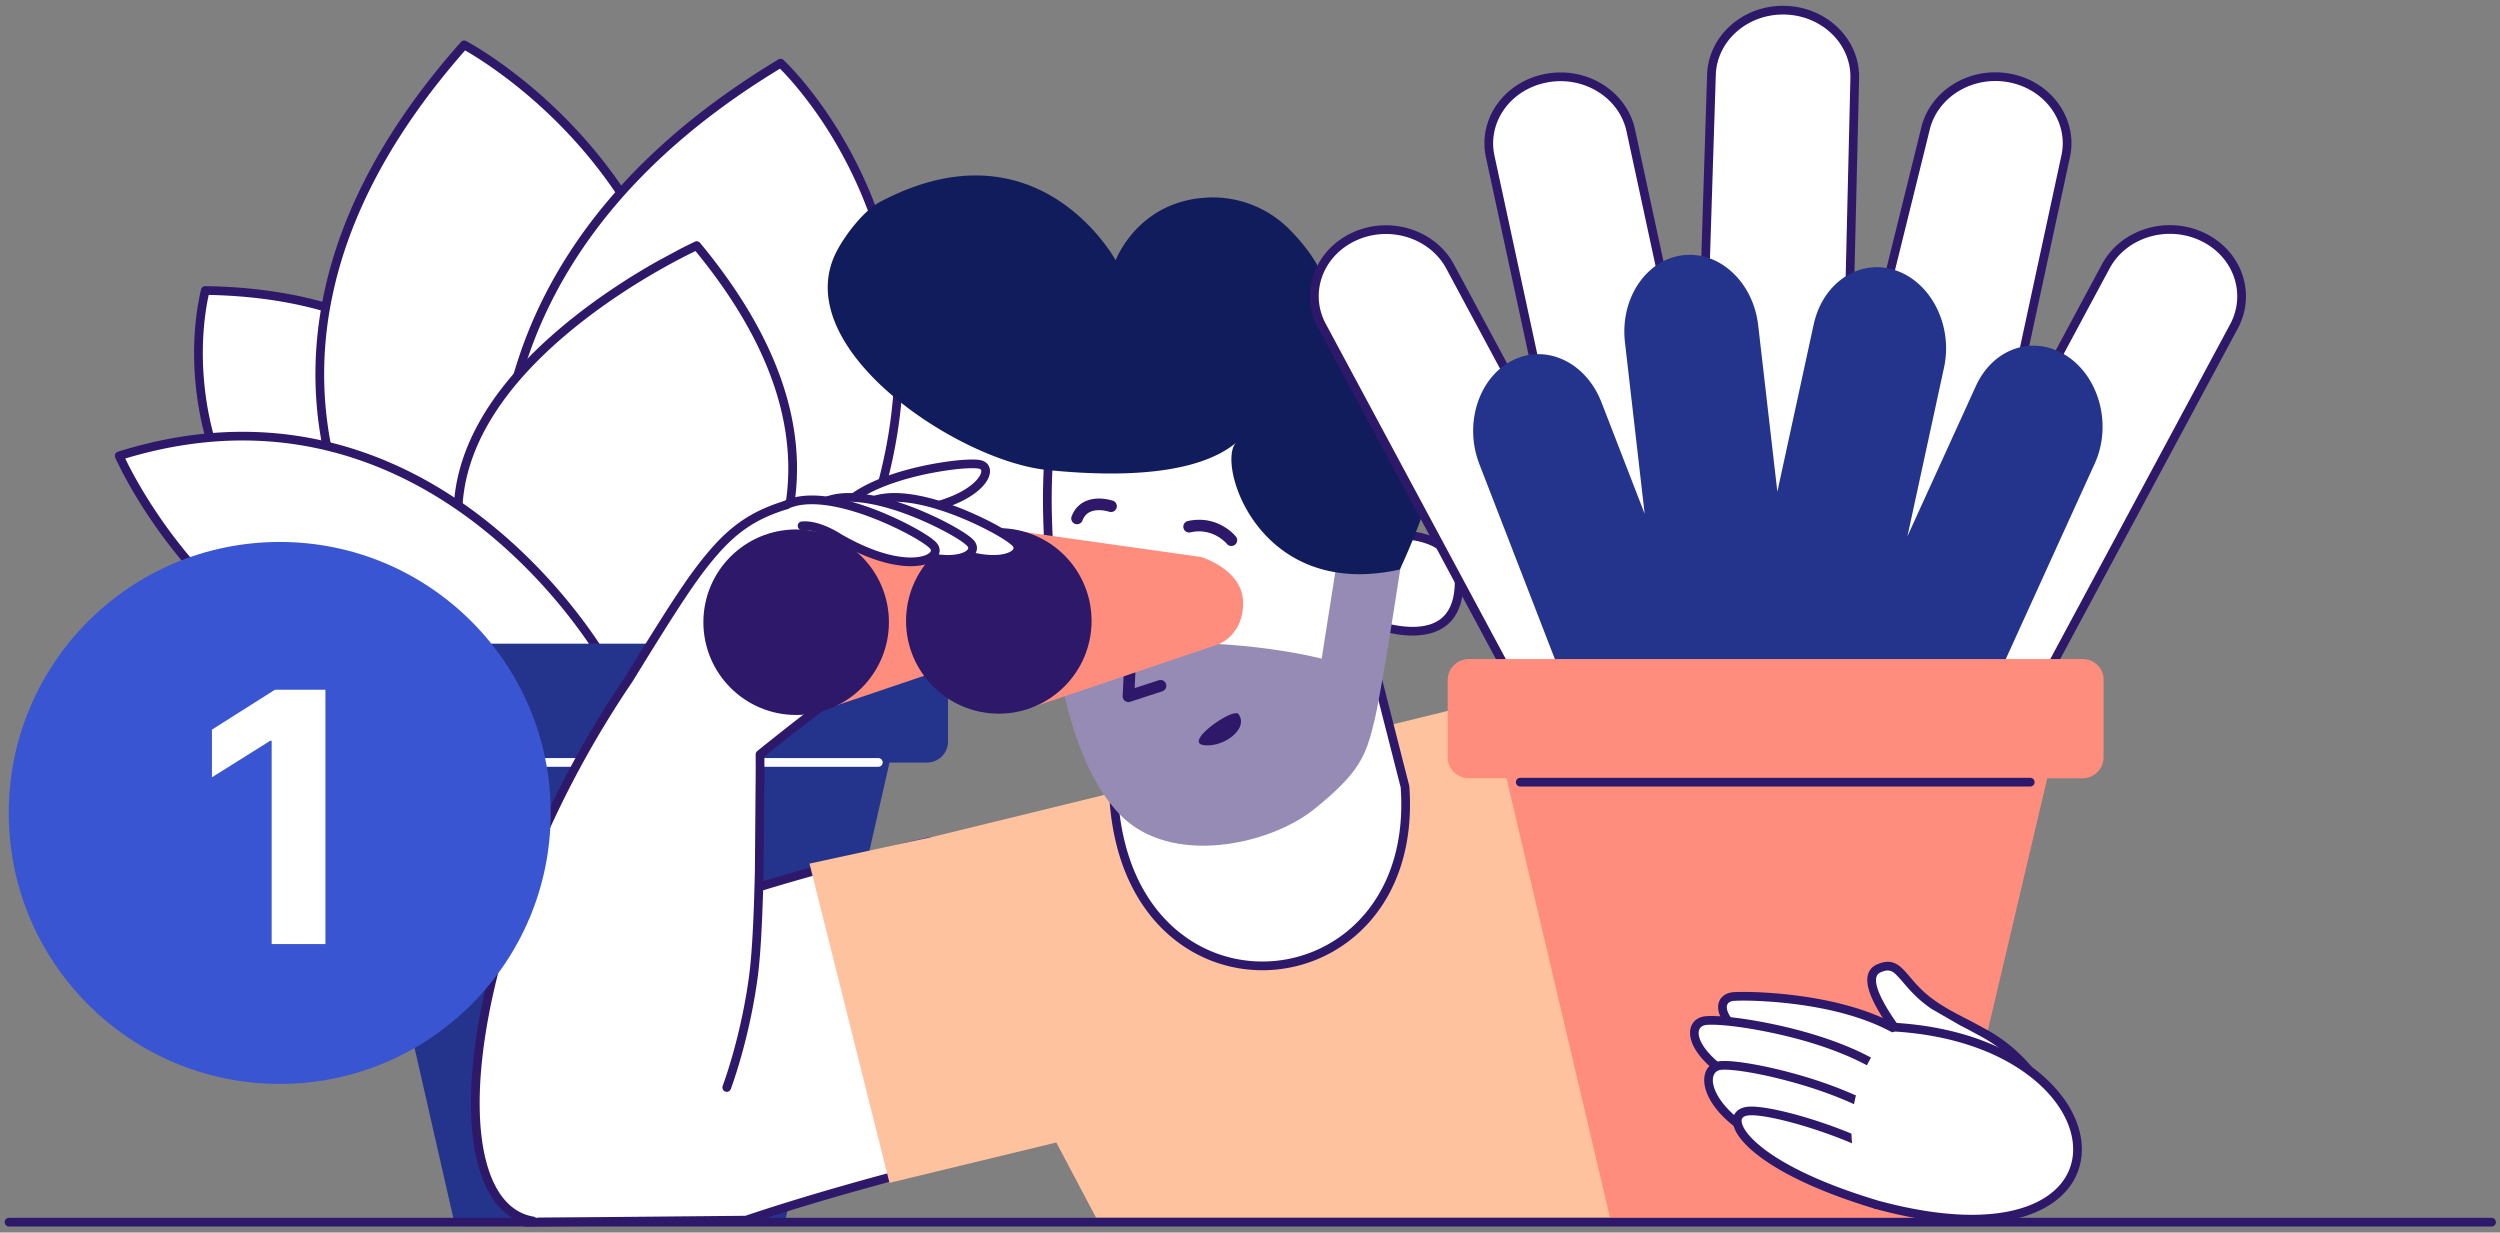 <svg xmlns="http://www.w3.org/2000/svg" width="286" height="141" fill="none" xmlns:v="https://vecta.io/nano"><rect width="100%" height="100%" fill="#808080" stroke="none"/><style><![CDATA[.B{fill:#2e186a}.C{fill:#fff}]]></style><g fill-rule="evenodd"><path d="M23.487 33.234s-7.739 28.182 25.592 43.145l12.406-9.566s.332-33.015-37.998-33.579z" class="C"/><path d="M23.494 32.736a.5.5 0 0 0-.488.366l-.03.114-.007.028-.091.394-.273 1.48c-.459 2.954-.564 6.351-.094 10.008.642 5.005 2.3 9.898 5.191 14.49 4.363 6.929 11.292 12.782 21.173 17.217a.5.5 0 0 0 .508-.06l12.406-9.565a.5.5 0 0 0 .194-.39v-.169l-.008-.322a25.8 25.8 0 0 0-.066-1.139 36.04 36.04 0 0 0-.526-3.876c-.747-3.938-2.1-7.868-4.214-11.541-2.709-4.706-6.48-8.647-11.461-11.564-5.861-3.433-13.219-5.339-22.213-5.471zm.383 1.003l.131.003c8.588.195 15.604 2.049 21.196 5.325a30.29 30.29 0 0 1 11.101 11.202c2.054 3.568 3.372 7.394 4.099 11.229.257 1.358.422 2.624.512 3.769a25.47 25.47 0 0 1 .06.997l.007.194.003.112-11.973 9.231-.307-.14c-9.397-4.323-15.988-9.953-20.159-16.576A34.41 34.41 0 0 1 23.5 44.999c-.457-3.557-.355-6.862.091-9.728l.039-.244a23.3 23.3 0 0 1 .203-1.081l.034-.155.012-.052z" class="B"/><path d="M53.098 5.135s40.456 21.307 20.51 69.251l-22.171 2.175c0 .017-34.494-30.623 1.661-71.426z" class="C"/><path d="M52.725 4.805c-8.529 9.625-13.603 19.187-15.626 28.602-1.715 7.981-1.198 15.644 1.137 22.901 1.814 5.64 4.613 10.714 7.981 15.139a48.44 48.44 0 0 0 3.449 4.067l.177.184c.29.3.558.569.801.803l.163.156.124.116.182.165.032.026.04.026c.011.006.026.013.07.034l.029.01.105.022.095-.036.004.036 22.171-2.175a.5.5 0 0 0 .411-.304c5.564-13.374 6.808-25.482 4.404-36.346-1.941-8.774-6.166-16.363-11.987-22.802a57.46 57.46 0 0 0-9.029-8.085c-1.027-.739-1.985-1.375-2.852-1.908l-.129-.079-.766-.453-.172-.097-.208-.114a.5.5 0 0 0-.605.11zm.245 1.231l.237-.271.159.092.592.352a46.1 46.1 0 0 1 2.918 1.945c3.024 2.177 6.049 4.822 8.872 7.944 5.711 6.318 9.851 13.755 11.753 22.349l.07.32c2.241 10.47 1.036 22.132-4.258 35.033l-.05.12-21.654 2.125-.118-.111-.087-.083a31.83 31.83 0 0 1-1.017-1.023c-1.077-1.13-2.221-2.462-3.377-3.983-3.303-4.341-6.048-9.317-7.825-14.841-2.283-7.096-2.788-14.583-1.111-22.387 1.946-9.056 6.781-18.273 14.897-27.581z" class="B"/><path d="M108.036 24.017s16.192 24.329-10.762 48.99l-14.781-5.181s-10.695-31.238 25.543-43.809z" class="C"/><path d="M107.873 23.546c-8.572 2.974-14.997 7.136-19.491 12.292-3.812 4.373-6.135 9.341-7.195 14.701-.824 4.163-.845 8.32-.292 12.279.184 1.32.421 2.528.686 3.603l.04.16a25.06 25.06 0 0 0 .259.952l.024.082.069.225.048.147a.5.5 0 0 0 .306.309l14.781 5.181a.5.5 0 0 0 .501-.103c8.99-8.225 13.855-16.96 15.296-25.901 1.083-6.716.177-13.042-1.994-18.688-.535-1.392-1.109-2.632-1.684-3.706-.183-.343-.355-.647-.512-.91l-.113-.187-.153-.241a.5.5 0 0 0-.578-.195zm-.176 1.118l.128-.045.081.137a22.89 22.89 0 0 1 .445.794 32.09 32.09 0 0 1 1.632 3.593c2.112 5.492 2.993 11.645 1.941 18.172l-.043.261c-1.428 8.451-6.015 16.729-14.423 24.583l-.3.279-14.264-5.001-.033-.109-.052-.176c-.07-.242-.144-.514-.22-.816a34.53 34.53 0 0 1-.706-3.657c-.538-3.854-.518-7.902.282-11.947 1.028-5.194 3.276-10.003 6.968-14.239 4.287-4.919 10.402-8.923 18.564-11.829z" class="B"/><path d="M124.643 45.307s-1.727 34.36-36.553 31.304l-7.988-11.608c0-.017 8.403-30.523 44.541-19.696z" class="C"/><path d="M102.327 43.329c-5.471 1.247-10.064 3.809-13.849 7.398-2.889 2.74-5.149 5.918-6.853 9.266l-.091.179c-1.051 2.093-1.931 4.479-1.931 4.831a.5.5 0 0 0 .088.282l7.988 11.608a.5.5 0 0 0 .367.214c8.586.753 15.656-.696 21.337-4.032 4.767-2.8 8.41-6.837 11.069-11.784 1.876-3.49 3.156-7.225 3.951-10.959.278-1.307.475-2.521.606-3.612l.026-.225.071-.703.013-.15.015-.211.006-.098a.5.5 0 0 0-.355-.502c-8.549-2.562-16.012-2.97-22.459-1.501zm21.671 2.307l.119.035-.019.215-.077.715a39.53 39.53 0 0 1-.592 3.524c-.776 3.648-2.026 7.295-3.853 10.695-2.578 4.795-6.098 8.696-10.697 11.397l-.165.096c-5.359 3.096-12.006 4.475-20.084 3.843l-.263-.021-7.72-11.219.033-.105.054-.166a22.57 22.57 0 0 1 .267-.764c.369-1 .841-2.099 1.424-3.261 1.666-3.317 3.888-6.466 6.739-9.169a28.26 28.26 0 0 1 13.385-7.15c6.145-1.401 13.27-1.045 21.449 1.336z" class="B"/><path d="M89.303 7.227s29.794 27.568.98 70.795l-29.595-1.96S42.602 35.343 89.303 7.227z" class="C"/><path d="M89.045 6.801c-10.448 6.29-18.195 13.515-23.509 21.497-5.19 7.795-7.922 16.085-8.616 24.593-.525 6.43.137 12.532 1.563 18.034a45.75 45.75 0 0 0 1.144 3.772l.053.15a29.89 29.89 0 0 0 .364.966l.074.183.072.173.042.098a.5.5 0 0 0 .422.295l29.595 1.96a.5.5 0 0 0 .448-.221c8.814-13.223 12.761-25.821 12.638-37.674-.096-9.25-2.645-17.524-6.833-24.711a47.98 47.98 0 0 0-4.703-6.717c-.563-.669-1.086-1.248-1.556-1.736l-.178-.183-.213-.214-.157-.152-.054-.051a.5.5 0 0 0-.595-.061zm-.103 1.228l.288-.175.179.181.115.119c.455.472.963 1.035 1.511 1.687a46.98 46.98 0 0 1 4.604 6.577c4.106 7.045 6.604 15.153 6.698 24.219l.002.35c.04 11.429-3.776 23.583-12.213 36.369l-.101.152-28.999-1.92-.026-.064c-.115-.286-.244-.625-.383-1.012-.399-1.112-.798-2.396-1.171-3.835-1.399-5.401-2.05-11.392-1.534-17.704.681-8.344 3.36-16.472 8.453-24.121 5.126-7.699 12.564-14.694 22.578-20.821z" class="B"/><path d="M79.703 28.102s-44.508 20.194-19.879 47.18l20.278-.316s24.064-17.354-.398-46.865z" class="C"/><path d="M79.497 27.649l-.123.057-.192.09-.876.429-.3.152-2.815 1.514c-3.221 1.822-6.442 3.932-9.45 6.307-6.403 5.055-10.965 10.602-12.874 16.569-2.39 7.469-.449 15.139 6.589 22.851a.5.5 0 0 0 .376.162l20.278-.316a.5.5 0 0 0 .284-.094l.081-.06.049-.037a14.83 14.83 0 0 0 .348-.275 23.43 23.43 0 0 0 1.225-1.075c1.261-1.183 2.522-2.583 3.698-4.195 3.398-4.657 5.424-10.111 5.384-16.306-.051-7.948-3.528-16.514-11.091-25.638a.5.5 0 0 0-.59-.136zm.067 1.069l.195.239c7.117 8.752 10.373 16.922 10.421 24.472.038 5.965-1.913 11.218-5.193 15.713-1.138 1.56-2.357 2.914-3.575 4.056a22.8 22.8 0 0 1-1.09.962l-.134.109-.144.115-.087.068-.027.02-19.89.309.15.166c-6.806-7.457-8.653-14.759-6.376-21.876 1.838-5.745 6.281-11.147 12.542-16.09 2.965-2.341 6.144-4.424 9.323-6.222l.349-.196a69.93 69.93 0 0 1 2.576-1.372l.147-.074.624-.308.187-.09z" class="B"/><path d="M13.638 52.149s14.133 32.649 48.926 29.162l6.626-5.746c-.017 0-19.564-34.675-55.552-23.416z" class="C"/><path d="M40.174 52.322c6.69 2.124 12.717 5.869 18.063 10.777 3.032 2.783 5.655 5.766 7.863 8.752.771 1.042 1.434 2.008 1.992 2.88l.057.089.309.493.091.148-6.191 5.368.157-.015c-8.453.847-16.11-.404-23.009-3.445-5.773-2.544-10.849-6.265-15.258-10.855-3.065-3.19-5.628-6.609-7.709-10.028-.728-1.196-1.343-2.305-1.849-3.3l-.047-.094-.257-.52-.056-.116.022-.007c9.212-2.772 17.82-2.669 25.822-.129zm29.375 22.868l-.103-.171-.091-.149-.365-.585-.059-.092c-.57-.89-1.246-1.874-2.03-2.935-2.244-3.034-4.909-6.064-7.99-8.893-5.446-5-11.596-8.821-18.435-10.993-8.358-2.654-17.364-2.709-26.986.301a.5.5 0 0 0-.308.673l.04.091.065.143.051.11.111.234.305.618.049.096c.517 1.017 1.144 2.148 1.886 3.366 2.117 3.477 4.723 6.954 7.841 10.2 4.494 4.678 9.675 8.476 15.575 11.076 7.055 3.11 14.885 4.39 23.51 3.525a.5.5 0 0 0 .277-.119l6.626-5.746.021-.019a.5.5 0 0 0-.291-.853l-.026-.002-.03-.001a.57.57 0 0 1 .332.105l.025.019z" class="B"/><path d="M106.027 73.638H35.993a2.41 2.41 0 0 0-2.408 2.408v8.785a2.41 2.41 0 0 0 2.408 2.408h4.002l11.941 52.444h37.882l11.941-52.444h4.285a2.41 2.41 0 0 0 2.408-2.408v-8.785c-.017-1.329-1.096-2.408-2.425-2.408z" fill="#24348c"/><path d="M100.48 86.725a.5.5 0 0 1 .498.498.5.5 0 0 1-.469.497l-.029.001H41.373a.5.5 0 0 1-.498-.498.5.5 0 0 1 .469-.497l.029-.001h59.107zm-43.529 47.363c.199 1.378.947 3.288 2.757 4.916l.365.813 25.277-.232c23.4-7.905 64.504-16.059 64.504-16.059l-43.545-27.252s-26.539 6.028-36.686 11.907c-10.131 5.896-13.635 19.231-12.672 25.907z" class="C"/><path d="M106.198 95.788l-.748.173-1 .237-.773.186-3.83.952c-4.762 1.214-9.523 2.533-13.97 3.913l-.803.251c-6.37 2.006-11.486 3.962-14.924 5.815a27.41 27.41 0 0 0-.778.434c-4.779 2.781-8.421 7.357-10.707 12.902-1.946 4.722-2.736 9.849-2.208 13.507l.014.094c.271 1.716 1.182 3.504 2.731 4.963l.093.086.323.72a.5.5 0 0 0 .459.294l25.277-.233a.48.48 0 0 0 .155-.026l2.12-.702.664-.214c6.02-1.929 13.282-3.959 21.522-6.051 8.57-2.175 17.739-4.304 26.922-6.302l1.895-.411 7.613-1.608 1.691-.347 2.015-.407a.5.5 0 0 0 .167-.911l-43.545-27.252a.5.5 0 0 0-.375-.063zm.021 1.017l42.31 26.478-1.892.387-1.38.285-7.751 1.645-.308.067c-9.194 1.994-18.388 4.121-26.999 6.297l-.629.159c-8.564 2.174-16.077 4.283-22.247 6.284l-.312.101-1.223.404-.522.174-24.871.229-.232-.516a.5.5 0 0 0-.122-.167c-1.505-1.353-2.368-3.034-2.597-4.616-.501-3.471.261-8.42 2.143-12.985 2.207-5.355 5.712-9.759 10.286-12.42a29.14 29.14 0 0 1 .75-.419l.213-.114c3.477-1.84 8.675-3.803 15.136-5.815l.2-.062c4.27-1.326 8.835-2.596 13.412-3.77l.508-.13 4.588-1.134.895-.212.643-.15z" class="B"/><path d="M60.937 139.668c-11.36-1.943-8.121-33.795 10.978-61.927 8.553-13.917 11.027-17.686 17.604-19.845 2.574-.847 5.331-.847 8.254.448 10.413 4.6 21.457 9.383 14.05 11.492S86.944 86.31 86.944 86.31s.166 18.649-.764 25.458c-.615 4.617-1.827 9.267-3.039 12.638" class="C"/><path d="M89.363 57.422c2.804-.923 5.638-.821 8.497.416l2.115.934c6.608 2.926 9.992 4.581 12.295 6.182l.07.048c1.517 1.064 2.34 2 2.393 2.922.061 1.069-.87 1.834-2.694 2.368l-.08.023c-2.393.681-6.075 2.746-10.668 5.858l-3.121 2.177c-2.552 1.825-5.145 3.782-7.643 5.738l-.456.358-1.544 1.225-.545.438-.538.436.004.662.003.716-.102 11.964-.021.895c-.121 4.795-.325 8.548-.632 10.891l-.022.161c-.579 4.347-1.731 9.034-3.064 12.741a.5.5 0 0 1-.637.3.5.5 0 0 1-.3-.637c1.286-3.576 2.404-8.095 2.983-12.308l.052-.386c.311-2.38.518-6.288.636-11.291l.017-.778.094-11.548-.009-1.612a.5.5 0 0 1 .182-.389l.575-.468.315-.254 2.239-1.779.154-.121c2.509-1.965 5.113-3.93 7.678-5.764l3.142-2.191.419-.282c4.39-2.95 7.935-4.928 10.382-5.664l.298-.087c1.372-.411 1.933-.878 1.907-1.333-.029-.514-.689-1.264-1.97-2.163l-.135-.094c-2.139-1.473-5.315-3.041-11.284-5.696l-2.778-1.229c-2.669-1.183-5.286-1.29-7.897-.431-3.234 1.062-5.384 2.505-7.749 5.26l-.088.103c-2.108 2.479-4.052 5.421-9.028 13.505l-.47.765-.012.019c-8.938 13.166-14.925 28.011-16.83 40.579-1.785 11.772.346 19.691 5.524 20.577a.5.5 0 0 1 .407.575.5.5 0 0 1-.575.407c-5.926-1.014-8.199-9.458-6.342-21.708 1.909-12.591 7.851-27.405 16.721-40.591l.265-.393.759-1.234c4.739-7.69 6.669-10.603 8.755-13.069l.067-.079c2.517-2.961 4.836-4.532 8.285-5.664z" class="B"/><path d="M222.18 139.336l-39.244-62.243-76.594 18.733v-.017l-13.734 2.989 9.15 36.519 19.082-4.617 4.551 8.602h96.789v.034z" fill="#ffc29e"/><path d="M160.067 61.2s7.706-.349 6.776 6.626-9.699 3.537-9.699 3.537l.498-9.865 2.425-.299z" class="C"/><path d="M160.055 60.702h-.01l-.039.003-2.424.299a.5.5 0 0 0-.437.469l-.498 9.864c-.011.214.116.411.316.489l.067.026.33.115 1.027.301c1.239.317 2.491.487 3.672.428 2.897-.145 4.856-1.642 5.278-4.805.459-3.442-1.002-5.577-3.666-6.586-.729-.276-1.503-.448-2.284-.538-.484-.056-.903-.073-1.226-.068l-.106.002zm1.218 1.056a8.55 8.55 0 0 1 2.045.48c2.253.854 3.426 2.567 3.032 5.523-.353 2.644-1.891 3.82-4.341 3.942-1.067.053-2.224-.103-3.374-.398l-.116-.03-.746-.219-.112-.037.458-9.076 1.988-.245h.019c.286-.007.682.008 1.147.061z" class="B"/><path d="M136.734 40.907c-2.043-.033-15.993-.017-16.774 11.675-.764 11.691 1.694 24.379 3.355 30.142s28.1 1.329 29.561.714c1.478-.614 3.156-2.491 3.156-2.491l2.491-18.035c.016 0 .116-21.606-21.789-22.004z" class="C"/><path d="M133.305 40.577c-1.955.218-3.854.636-5.609 1.304-4.791 1.823-7.813 5.217-8.222 10.506l-.011.161c-.353 5.396-.05 11.343.771 17.393l.06.434c.658 4.702 1.602 9.221 2.542 12.484.459 1.591 2.352 2.524 5.424 2.97l.099.014c2.523.355 5.815.382 9.646.136l.198-.013c5.877-.39 13.692-1.579 14.866-2.072.171-.071.347-.158.528-.26.437-.247.892-.576 1.357-.967a15.59 15.59 0 0 0 1.032-.953l.109-.111.149-.155.088-.094.071-.078.024-.028c.052-.068.086-.15.098-.235l2.365-17.119.023.073c.116.386.151.764.147.365l-.04-1.677c-.005-.178-.013-.387-.028-.619l-.005-.088c-.049-.751-.142-1.594-.29-2.501-.42-2.583-1.191-5.178-2.402-7.612-1.561-3.139-3.743-5.777-6.634-7.736-3.409-2.311-7.69-3.597-12.918-3.692a26.58 26.58 0 0 0-3.438.169zM120.44 52.894l.017-.28c.331-4.955 3.092-8.089 7.594-9.802 1.668-.635 3.488-1.035 5.365-1.245 1.267-.142 2.34-.179 3.31-.163 5.039.092 9.132 1.321 12.376 3.52 2.74 1.857 4.812 4.362 6.301 7.355 1.162 2.337 1.906 4.838 2.311 7.329a25.46 25.46 0 0 1 .279 2.405l.005.084.013.237.006.146.007.199-.037-1.426c-.013-.697.09 1.159.536 1.159l-.03.001a.5.5 0 0 0-.464.429l-2.469 17.88-.085.089-.196.202a15.08 15.08 0 0 1-.965.892c-.423.355-.83.649-1.207.862a3.94 3.94 0 0 1-.422.208l-.043.017c-.447.157-2.421.539-4.756.896l-.087.013c-3.127.476-6.517.863-9.662 1.072-8.285.55-13.717-.214-14.343-2.389l-.086-.3c-.927-3.293-1.853-7.81-2.486-12.476-.799-5.884-1.102-11.664-.782-16.914z" class="B"/><path d="M157.692 78.089l3.039 11.907c1.976 27.103-35.64 28.829-33.281-3.853l22.187 2.79 1.744-8.785 6.311-2.059z" class="C"/><path d="M151.226 79.675l-.031.011a.5.5 0 0 0-.303.365l-1.653 8.33-21.727-2.732a.5.5 0 0 0-.559.459c-.564 7.812 1.102 14.126 4.589 18.545 3.133 3.972 7.61 6.191 12.39 6.334 4.679.141 9.225-1.73 12.466-5.224 3.539-3.815 5.306-9.271 4.83-15.803a.51.51 0 0 0-.014-.087l-3.039-11.907a.5.5 0 0 0-.638-.35l-6.311 2.059zm6.115-.947l2.896 11.347-.003-.043c.457 6.265-1.222 11.447-4.566 15.052a15.32 15.32 0 0 1-11.706 4.906c-4.488-.134-8.689-2.216-11.638-5.955l-.099-.127c-3.157-4.079-4.723-9.865-4.322-17.052l.009-.154 21.663 2.724.03.003a.5.5 0 0 0 .521-.4l1.687-8.499 5.528-1.804z" class="B"/><path d="M153.242 62.379l-2.043 12.97s-8.719-2.342-20.959-1.727c0 0-6.66.565-9.267 1.528 0 0 1.362 12.123 7.174 18.068s17.123 3.454 22.238-.681 5.879-5.995 6.859-10.13 3.272-19.447 3.272-19.447l-7.274-.581z" fill="#968bb4"/><path d="M160.134 65.153s3.471-7.174 4.484-13.086c.963-5.547-1.96-11.127-7.175-13.236-4.367-1.777-5.796-1.196-5.796-1.196s2.591-4.617-4.152-11.409a12.35 12.35 0 0 0-9.034-3.637c-8.254.216-10.828 7.191-10.828 7.191s-8.802-16.258-26.938-6.693c-1.826.963-3.902 3.654-4.882 5.48-6.012 11.01 13.668 24.13 23.931 25.193 11.277 1.163 18.352-.233 21.789-3.222-2.557 1.793 2.043 18.301 18.601 14.614z" fill="#111c5c"/><path d="M129.641 68.309c.355.017.632.311.632.662l-.001.033-.468 9.716 2.755-.897c.338-.11.7.065.826.394l.011.032c.11.338-.065.7-.394.826l-.032.011-3.67 1.196c-.432.141-.872-.184-.87-.633l.001-.031.514-10.678c.018-.355.311-.632.663-.632l.033.001zm6.255-8.705c1.68-.363 3.156-.007 4.38.806a5.72 5.72 0 0 1 .811.65l.067.067.235.257c.229.287.181.705-.106.934s-.704.181-.933-.105a2.72 2.72 0 0 0-.187-.197 4.4 4.4 0 0 0-.622-.498 4.24 4.24 0 0 0-3.364-.614c-.359.078-.712-.15-.79-.509s.151-.712.509-.79zm-11.009-2.487c.644-.132 1.31-.096 1.949.039l.103.023.378.104c.347.119.532.497.413.844-.115.336-.473.52-.811.423l-.072-.022-.035-.01-.252-.062c-.475-.101-.967-.127-1.406-.037-.624.128-1.065.469-1.319 1.127-.132.342-.517.513-.859.38s-.512-.517-.38-.859c.425-1.101 1.244-1.736 2.291-1.95zm16.796 24.576c-.581-.797-6.244 3.172-4.035 3.537s5.281-1.827 4.035-3.537z" class="B"/><g fill="#ff8d7e"><path d="M117.933 80.962l21.507-7.274s2.873-1.096 2.774-4.833-4.8-5.131-4.8-5.131l-22.935-3.238 3.454 20.476z"/><path d="M94.916 80.962l21.507-7.274s2.873-1.096 2.773-4.833-4.799-5.131-4.799-5.131l-22.935-3.238 3.454 20.476z"/></g><path d="M114.264 81.643c5.861 0 10.612-4.751 10.612-10.612s-4.751-10.612-10.612-10.612-10.612 4.751-10.612 10.612 4.751 10.612 10.612 10.612zm-23.184.15c5.861 0 10.612-4.751 10.612-10.612S96.941 60.569 91.08 60.569 80.467 65.32 80.467 71.181s4.751 10.612 10.612 10.612z" class="B"/><path d="M95.68 59.025c2.624-4.683 14.166-6.244 16.309-5.912 2.142.316.033 4.7-9.184 5.514 0 0-2.824.05-4.268 1.295" class="C"/><path d="M103.885 53.707l.206-.054c3.092-.807 6.576-1.227 7.926-1.039l.044.007c.78.115 1.253.669 1.189 1.416-.056.644-.505 1.355-1.265 2.021-1.745 1.529-4.855 2.668-8.998 3.053l-.139.013-.173.007-.06.003-.551.048c-.569.065-1.137.174-1.662.336-.638.197-1.164.457-1.54.781a.5.5 0 0 1-.703-.052.5.5 0 0 1 .052-.703c.494-.426 1.139-.745 1.897-.979.59-.182 1.217-.302 1.843-.374l.183-.02.342-.028.15-.009.15-.006.12-.011c3.904-.363 6.795-1.41 8.378-2.763l.054-.047c.584-.512.899-1.011.929-1.358.018-.205-.067-.304-.345-.345-1.171-.182-4.639.236-7.67 1.038l-.098.026c-4.003 1.074-6.942 2.657-8.03 4.599a.5.5 0 0 1-.678.191.5.5 0 0 1-.191-.678c1.257-2.244 4.398-3.936 8.64-5.074z" class="B"/><path d="M99.384 57.48c4.85-2.325 15.18 3.072 16.74 4.567 1.578 1.495-2.69 3.853-10.679-.781 0 0-2.341-1.578-4.235-1.395" class="C"/><path d="M99.169 57.031c2.324-1.114 5.865-.686 9.991.833l.199.074c3.018 1.134 6.145 2.825 7.109 3.748.574.544.643 1.27.158 1.843-.416.494-1.194.815-2.2.922-2.308.244-5.506-.615-9.108-2.683l-.121-.07-.111-.071-.091-.057-.156-.094a10.87 10.87 0 0 0-.879-.463c-.656-.308-1.299-.525-1.887-.614-.292-.044-.565-.055-.813-.031a.5.5 0 0 1-.544-.448.5.5 0 0 1 .448-.544 4.31 4.31 0 0 1 1.058.038c.696.105 1.425.352 2.161.697.344.161.667.334.961.506l.124.074.216.135.024.016.106.061c3.394 1.948 6.361 2.757 8.436 2.563l.071-.007c.774-.082 1.319-.307 1.544-.574.132-.156.12-.285-.084-.479l-.059-.055c-.934-.84-3.941-2.451-6.81-3.518l-.096-.035c-3.893-1.433-7.205-1.833-9.216-.869a.5.5 0 0 1-.665-.234.5.5 0 0 1 .234-.665z" class="B"/><path d="M94.202 57.48c4.849-2.325 15.18 3.072 16.741 4.567 1.577 1.495-2.691 3.853-10.679-.781 0 0-2.342-1.578-4.235-1.395" class="C"/><path d="M93.986 57.031c2.323-1.114 5.864-.686 9.991.833l.199.074c3.018 1.134 6.145 2.825 7.109 3.748.574.544.642 1.27.158 1.843-.416.494-1.194.815-2.201.922-2.307.244-5.505-.615-9.107-2.683l-.121-.07-.111-.071-.091-.057-.157-.094c-.268-.158-.564-.316-.878-.463-.656-.308-1.299-.525-1.887-.614a3.33 3.33 0 0 0-.814-.031.5.5 0 0 1-.544-.448.5.5 0 0 1 .448-.544c.335-.032.689-.018 1.058.038.696.105 1.425.352 2.161.697.344.161.667.334.961.506l.124.074.216.135.024.016.106.061c3.394 1.948 6.361 2.757 8.436 2.563l.071-.007c.774-.082 1.319-.307 1.544-.574.132-.156.12-.285-.084-.479l-.059-.055c-.934-.84-3.942-2.451-6.81-3.518l-.096-.035c-3.893-1.433-7.205-1.833-9.216-.869a.5.5 0 0 1-.665-.234.5.5 0 0 1 .234-.665z" class="B"/><path d="M89.933 57.763c4.849-2.325 15.18 3.072 16.741 4.567 1.578 1.495-2.691 3.853-10.679-.781 0 0-2.342-1.578-4.235-1.395" class="C"/><path d="M89.718 57.313c2.323-1.114 5.864-.686 9.991.833l.199.074c3.018 1.134 6.145 2.825 7.109 3.748.574.544.642 1.27.158 1.843-.416.494-1.194.815-2.201.922-2.307.244-5.505-.615-9.107-2.683l-.122-.07-.11-.071-.091-.057-.157-.094a10.7 10.7 0 0 0-.878-.463c-.656-.308-1.299-.525-1.887-.614a3.33 3.33 0 0 0-.814-.031.5.5 0 0 1-.544-.448.5.5 0 0 1 .448-.544c.335-.032.689-.018 1.058.038.696.105 1.425.352 2.161.697a11.68 11.68 0 0 1 .96.506l.124.074a7.37 7.37 0 0 1 .216.135l.025.016.105.061c3.394 1.948 6.361 2.757 8.436 2.563l.071-.007c.774-.082 1.319-.307 1.544-.574.132-.156.12-.285-.084-.479l-.059-.055c-.934-.84-3.942-2.451-6.81-3.518l-.096-.035c-3.893-1.433-7.206-1.833-9.216-.87a.5.5 0 0 1-.665-.234.5.5 0 0 1 .234-.665z" class="B"/><path d="M251.89 27.056c-4.052-1.877-8.968-.349-10.994 3.421L228.69 53.212l7.623-35.323c.896-4.118-1.993-8.137-6.428-8.968s-8.752 1.843-9.649 5.962l-9.067 36.668 1.013-42.547c.133-4.202-3.421-7.706-7.955-7.838-4.518-.133-8.304 3.189-8.437 7.39l-1.362 42.813-7.872-36.469c-.897-4.119-5.215-6.792-9.649-5.962s-7.324 4.833-6.427 8.968l7.623 35.323-12.207-22.735c-2.026-3.77-6.942-5.298-10.994-3.421s-5.696 6.444-3.67 10.213l25.044 46.632 56.2-3.604 23.118-43.029c1.993-3.786.349-8.353-3.704-10.23z" class="C"/><path d="M195.292 8.54l-1.233 38.758-7.016-32.503c-.945-4.343-5.441-7.169-10.087-6.372l-.137.025-.141.027c-4.634.941-7.631 5.17-6.685 9.536l6.878 31.869-10.535-19.622c-2.129-3.961-7.246-5.593-11.514-3.696l-.125.057c-4.313 1.997-6.068 6.877-3.904 10.903l25.044 46.632a.5.5 0 0 0 .471.261l56.2-3.604c.172-.011.326-.11.407-.261l23.118-43.028c2.108-4.005.41-8.826-3.805-10.857l-.125-.059-.129-.059c-4.266-1.896-9.385-.271-11.516 3.694l-10.536 19.622 6.878-31.869c.946-4.348-2.05-8.595-6.683-9.535l-.136-.027-.141-.025c-4.644-.797-9.144 2.023-10.09 6.37l-7.975 32.247.905-38.008c.14-4.433-3.558-8.133-8.295-8.343l-.14-.005c-4.786-.141-8.811 3.386-8.953 7.872zm8.92-6.876l.132.005c4.163.184 7.397 3.381 7.343 7.204l-1.016 42.667c-.014.595.839.709.981.131l9.068-36.668c.842-3.864 4.9-6.373 9.074-5.592l.129.025c4.099.832 6.728 4.558 5.903 8.347l-7.623 35.324c-.122.564.653.849.926.341l12.206-22.735c1.899-3.533 6.528-4.973 10.346-3.205l.118.056.11.054c3.63 1.819 5.065 5.977 3.244 9.436l-22.985 42.781-55.604 3.566-24.893-46.35c-1.887-3.511-.357-7.767 3.441-9.526l.118-.054c3.796-1.687 8.35-.235 10.228 3.259l12.206 22.735c.273.509 1.048.223.926-.341l-7.623-35.323c-.834-3.845 1.857-7.591 6.032-8.373l.129-.023c4.131-.709 8.113 1.794 8.942 5.601l7.871 36.468c.124.574.967.498.985-.089l1.362-42.813c.124-3.921 3.676-7.033 7.924-6.908z" class="B"/><path d="M226.514 81.876l13.137-28.879c1.976-4.351.531-9.848-3.222-12.289s-8.403-.913-10.38 3.438l-7.838 17.205 4.185-19.297c1.046-4.799-1.462-9.782-5.581-11.143s-8.303 1.428-9.333 6.228l-4.152 19.115-2.192-19.031c-.565-4.965-4.451-8.553-8.653-8.021s-7.157 4.982-6.593 9.931l2.259 19.646-4.949-12.771c-1.777-4.584-6.344-6.726-10.197-4.766s-5.547 7.257-3.77 11.841l11.127 28.73" fill="#24348c"/><path d="M238.273 75.399h-70.25a2.41 2.41 0 0 0-2.408 2.408v8.818a2.41 2.41 0 0 0 2.408 2.408h4.318l11.941 50.685h37.981l11.941-50.685h4.036a2.41 2.41 0 0 0 2.408-2.408v-8.818c.033-1.329-1.047-2.408-2.375-2.408z" fill="#ff8d7e"/><path d="M232.261 88.983a.5.5 0 0 1 .498.498.5.5 0 0 1-.469.497l-.029.001h-58.343a.5.5 0 0 1-.498-.498.5.5 0 0 1 .469-.497l.029-.001h58.343z" class="B"/><path d="M218.709 120.121c-2.541-3.138-6.277-8.27-3.753-9.349s2.491 1.644 6.294 4.234c3.82 2.591 7.374 3.089 11.16 7.806" class="C"/><path d="M214.76 110.314c1.119-.479 1.938-.347 2.737.363a6.84 6.84 0 0 1 .599.618l.146.168.718.836c.702.795 1.369 1.427 2.212 2.043l.358.252.159.108c.913.609 1.663 1.024 3.323 1.878l.624.321 1.826.992a18.47 18.47 0 0 1 5.337 4.607.5.5 0 0 1-.077.7.5.5 0 0 1-.7-.076c-1.513-1.885-3.032-3.165-4.941-4.299l-.227-.133-1.759-.949-.825-.425-3.301-1.9-.385-.272c-.868-.634-1.562-1.283-2.273-2.078l-.17-.192-.696-.811-.093-.107-.516-.536c-.511-.453-.919-.519-1.684-.192-.773.33-.719 1.394.223 3.215.786 1.519 2.064 3.316 3.721 5.363a.5.5 0 0 1-.073.701.5.5 0 0 1-.701-.074l-.215-.266c-1.593-1.987-2.828-3.74-3.617-5.266-.529-1.023-.83-1.9-.868-2.631-.047-.914.329-1.613 1.138-1.958z" class="B"/><path d="M216.633 117.63c-6.493-3.537-15.943-3.736-18.202-3.637-3.404.15-1.312 7.025 15.429 8.653 0 0 4.401.548 6.46 2.706" class="C"/><path d="M198.409 113.496l.181-.007c1.783-.062 4.623.077 7.422.466 4.16.577 7.9 1.626 10.859 3.238a.5.5 0 0 1 .2.676.5.5 0 0 1-.676.199c-2.793-1.521-6.352-2.532-10.324-3.099l-.196-.027c-2.836-.394-5.714-.526-7.422-.451-.596.026-.891.283-.904.704-.017.57.441 1.372 1.372 2.197 2.543 2.254 7.648 4.044 15 4.759l.091.013.251.038c.264.044.558.1.875.169.905.198 1.81.464 2.659.809 1.19.484 2.175 1.086 2.883 1.829a.5.5 0 0 1-.016.704.5.5 0 0 1-.705-.017c-.597-.626-1.467-1.158-2.537-1.593-.792-.322-1.644-.572-2.497-.759a15.89 15.89 0 0 0-.73-.142l-.094-.016-.187-.03-.103-.014c-7.53-.733-12.827-2.59-15.551-5.004-1.132-1.003-1.734-2.059-1.707-2.974.03-.977.769-1.621 1.856-1.668z" class="B"/><path d="M219.655 126.83c-3.603-7.639-21.058-10.346-24.446-10.08s-1.046 7.54 13.286 9.815c0 0 4.418.398 6.543 2.491" class="C"/><path d="M195.17 116.254c2.186-.172 7.687.68 12.327 2.096 6.347 1.937 10.924 4.696 12.609 8.268.118.249.011.546-.238.663s-.546.011-.663-.238c-1.531-3.246-5.898-5.879-11.999-7.74l-.273-.083c-4.471-1.333-9.682-2.13-11.685-1.973-1.246.098-1.309 1.532.327 3.321 2.214 2.421 6.616 4.465 12.81 5.475l.173.027.104.011.142.017.085.011c.27.035.571.082.894.142.924.17 1.849.411 2.717.735 1.182.442 2.167 1.005 2.888 1.715a.5.5 0 0 1 .006.704.5.5 0 0 1-.705.006c-.607-.598-1.476-1.095-2.538-1.491-.808-.302-1.678-.529-2.549-.689-.267-.05-.517-.09-.746-.121l-.096-.013-.147-.018-.162-.018-.034-.004c-6.499-1.032-11.171-3.186-13.577-5.817-1.011-1.105-1.539-2.235-1.497-3.186.044-1.024.747-1.716 1.827-1.8z" class="B"/><path d="M221.001 133.075c-3.422-7.722-20.644-11.376-24.048-11.193s-1.694 8.237 12.572 10.861c0 0 4.401.498 6.477 2.64" class="C"/><path d="M196.927 121.384c2.136-.115 7.584.996 12.213 2.661 6.231 2.242 10.718 5.218 12.317 8.828a.5.5 0 0 1-.254.657c-.251.112-.546-.002-.657-.254-1.458-3.291-5.748-6.136-11.743-8.293-4.515-1.624-9.842-2.71-11.823-2.604-1.282.069-1.474 1.724.031 3.717 2.023 2.68 6.272 4.962 12.418 6.122l.171.032.102.013c.04.005.087.012.14.02l.083.012c.266.041.562.094.879.16.91.189 1.82.447 2.674.785 1.187.471 2.171 1.062 2.882 1.796a.5.5 0 0 1-.011.705.5.5 0 0 1-.704-.011c-.6-.619-1.468-1.14-2.535-1.563-.795-.316-1.651-.559-2.508-.737a17.38 17.38 0 0 0-.733-.135l-.095-.015-.188-.027-.117-.015-.034-.005c-6.474-1.191-11.01-3.61-13.219-6.536-.92-1.218-1.353-2.453-1.235-3.468.124-1.073.862-1.787 1.946-1.845z" class="B"/><path d="M223.525 138.738c-3.72-7.108-20.377-12.007-23.582-11.625s-.532 6.128 14.714 10.695" class="C"/><path d="M199.884 126.618c1.859-.222 7.083 1.082 11.846 3.038 5.992 2.46 10.496 5.526 12.237 8.851a.5.5 0 0 1-.211.672.5.5 0 0 1-.672-.21c-1.602-3.061-5.941-6.013-11.732-8.392l-.278-.113c-4.54-1.832-9.462-3.048-11.073-2.857-.557.067-.78.288-.758.667.031.549.527 1.354 1.48 2.255 2.462 2.328 7.273 4.763 14.077 6.801a.5.5 0 0 1 .334.621.5.5 0 0 1-.62.334c-6.94-2.079-11.884-4.582-14.476-7.032-1.12-1.059-1.741-2.068-1.79-2.922-.054-.948.59-1.588 1.636-1.713z" class="B"/><g class="C"><path d="M231.563 121.583c-6.56-3.023-12.638-5.647-15.594-3.073-3.089 2.707-6.544 11.725-1.91 18.351"/><path d="M214.64 137.808c31.355 8.552 29.312-18.6 2.192-20.294l-2.192 20.294z"/></g><g class="B"><path d="M216.864 117.017c6.467.404 11.903 2.267 15.777 5.187 3.535 2.666 5.532 6.073 5.522 9.301-.01 3.326-2.138 6.064-5.969 7.447-4.212 1.52-10.236 1.368-17.685-.664-.265-.072-.422-.346-.349-.611a.5.5 0 0 1 .612-.35c7.267 1.982 13.09 2.129 17.084.688 3.453-1.247 5.301-3.626 5.311-6.513s-1.824-6.012-5.126-8.502c-3.711-2.797-8.959-4.596-15.239-4.989a.5.5 0 0 1-.467-.528.5.5 0 0 1 .499-.467l.03.001z"/><path d="M285.031 139.319a.5.5 0 0 1 .504.498.5.5 0 0 1-.474.498l-.03.001H1.039a.5.5 0 0 1-.504-.499.5.5 0 0 1 .474-.497l.03-.001h283.992z"/></g></g><circle cx="32" cy="93" r="31" fill="#3a55d1"/><path d="M37.229 78.909V108h-6.151V84.747h-.17l-6.662 4.176v-5.454l7.202-4.56h5.781z" class="C"/></svg>